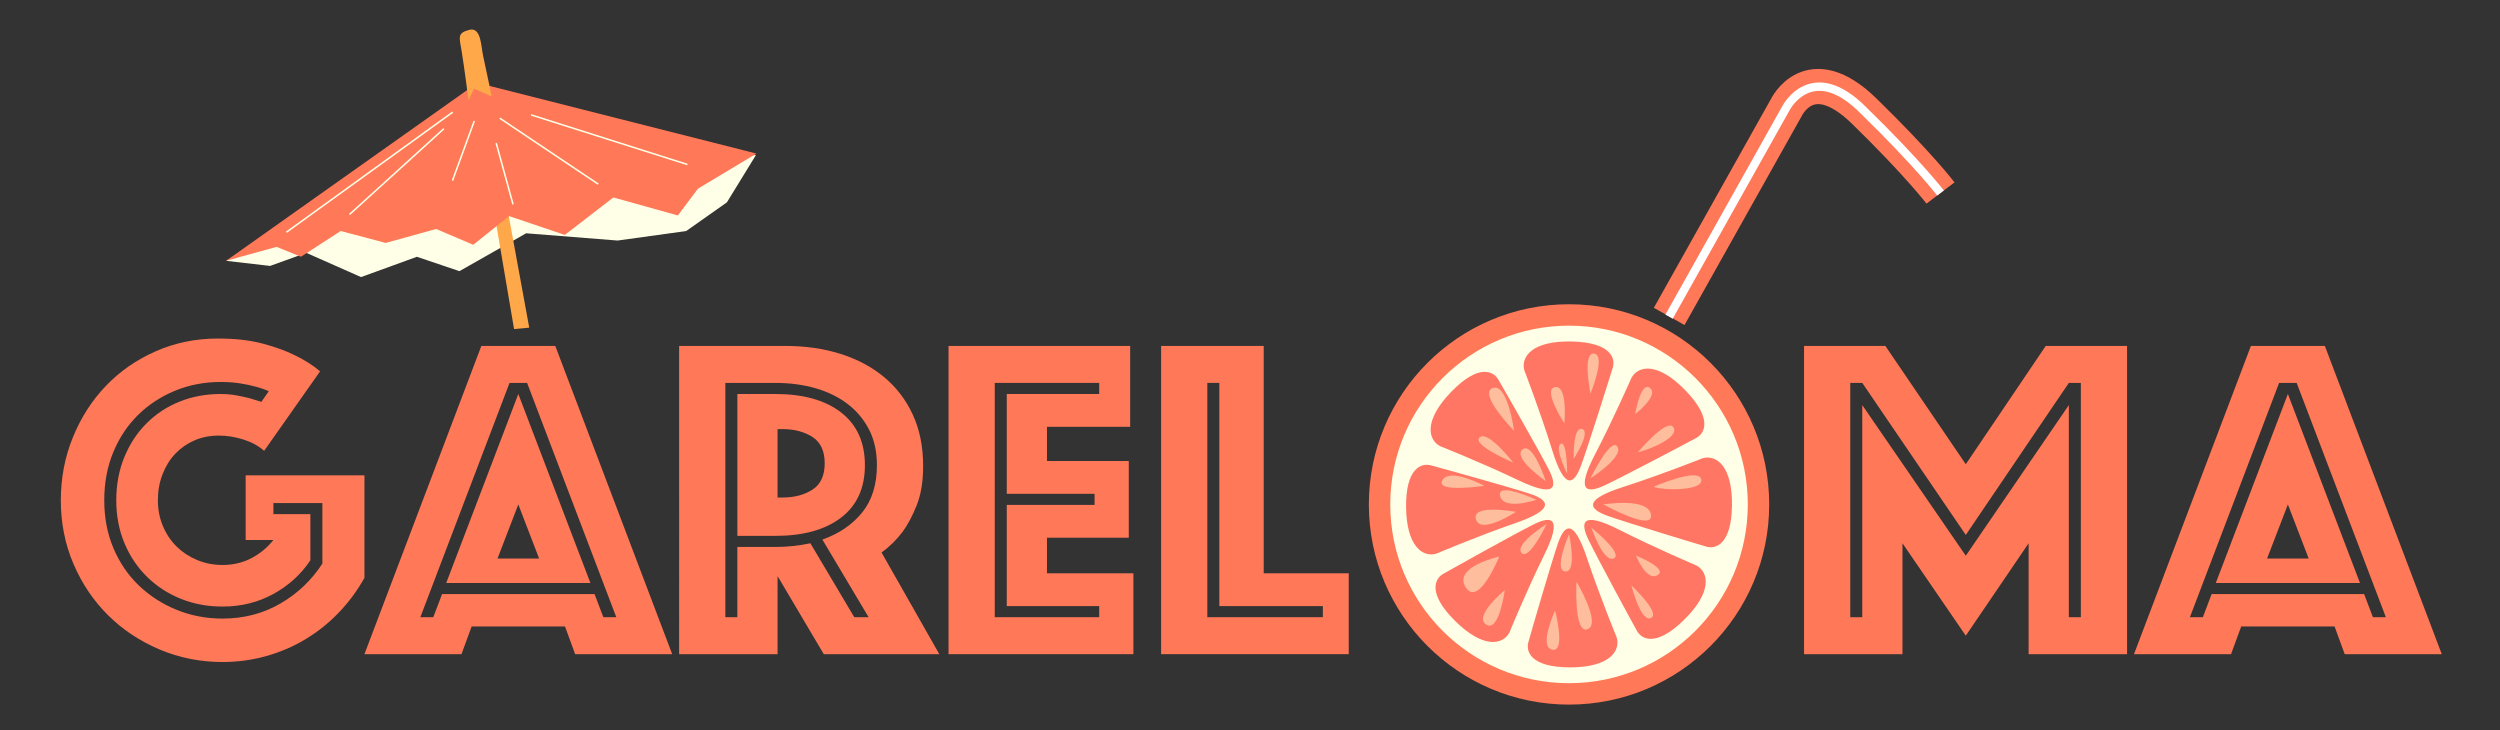 <?xml version="1.0" encoding="utf-8"?>
<!-- Generator: Adobe Illustrator 21.0.0, SVG Export Plug-In . SVG Version: 6.00 Build 0)  -->
<svg version="1.1" id="Layer_1" xmlns="http://www.w3.org/2000/svg" xmlns:xlink="http://www.w3.org/1999/xlink" x="0px" y="0px"
	 width="630px" height="184px" viewBox="0 0 630 184" enable-background="new 0 0 630 184" xml:space="preserve">
<rect x="0" y="0" width="630" height="184" fill="#333333" stroke="none"/>
<g>
	<path fill="#FF7858" d="M66.566,113.61c-1.397-1.241-3.144-2.193-5.24-2.853c-2.096-0.659-4.154-0.99-6.172-0.99
		c-2.253,0-4.309,0.408-6.172,1.223c-1.863,0.815-3.475,1.941-4.833,3.377c-1.359,1.437-2.427,3.164-3.202,5.182
		c-0.777,2.02-1.165,4.192-1.165,6.522c0,2.329,0.426,4.503,1.281,6.521c0.853,2.02,2.018,3.747,3.494,5.182
		c1.474,1.437,3.202,2.562,5.182,3.377c1.98,0.815,4.094,1.223,6.347,1.223c2.639,0,5.046-0.562,7.22-1.689
		c2.173-1.125,4.036-2.659,5.59-4.6h-6.987v-16.304h29.929v25.853c-1.787,3.184-3.921,6.076-6.405,8.676
		c-2.486,2.602-5.26,4.833-8.326,6.696c-3.068,1.863-6.387,3.301-9.957,4.309c-3.572,1.008-7.26,1.514-11.063,1.514
		c-5.59,0-10.87-1.048-15.838-3.144c-4.969-2.096-9.298-4.967-12.985-8.617c-3.688-3.648-6.6-7.957-8.734-12.927
		c-2.136-4.967-3.202-10.325-3.202-16.071c0-5.59,1.008-10.869,3.028-15.838c2.018-4.967,4.793-9.296,8.327-12.985
		c3.532-3.686,7.724-6.598,12.577-8.734c4.851-2.134,10.073-3.202,15.663-3.202c4.347,0,8.112,0.427,11.296,1.281
		c3.182,0.855,5.861,1.825,8.036,2.911c2.562,1.243,4.696,2.602,6.405,4.076L66.566,113.61z M67.731,98.588
		c-1.01-0.466-2.136-0.853-3.377-1.165c-1.088-0.309-2.369-0.582-3.843-0.815c-1.476-0.233-3.106-0.35-4.891-0.35
		c-4.116,0-7.959,0.739-11.529,2.212c-3.572,1.476-6.678,3.514-9.316,6.114c-2.64,2.602-4.716,5.726-6.23,9.375
		c-1.514,3.65-2.271,7.686-2.271,12.112c0,4.425,0.775,8.463,2.329,12.111c1.552,3.65,3.687,6.774,6.405,9.375
		c2.717,2.602,5.881,4.64,9.491,6.114c3.61,1.475,7.471,2.212,11.587,2.212c5.357,0,10.208-1.261,14.557-3.785
		c4.347-2.522,7.879-5.881,10.597-10.074V126.77H68.896v2.795h9.316v11.646c-2.407,3.572-5.532,6.405-9.375,8.501
		c-3.843,2.096-8.094,3.144-12.752,3.144c-3.726,0-7.202-0.641-10.423-1.921c-3.222-1.281-6.056-3.104-8.501-5.473
		c-2.446-2.368-4.367-5.2-5.765-8.501c-1.397-3.299-2.096-6.929-2.096-10.889c0-3.96,0.679-7.588,2.038-10.889
		c1.357-3.299,3.221-6.132,5.59-8.501c2.367-2.367,5.142-4.192,8.327-5.473c3.182-1.281,6.638-1.921,10.365-1.921
		c1.397,0,2.717,0.116,3.959,0.349c1.241,0.233,2.329,0.466,3.261,0.699c1.086,0.311,2.096,0.622,3.028,0.932L67.731,98.588z"/>
	<path fill="#FF7858" d="M121.299,87.175h18.633l29.463,77.676H144.94l-2.562-6.987h-23.524l-2.562,6.987H91.836L121.299,87.175z
		 M109.188,155.534l2.213-5.822h38.43l2.213,5.822h3.261l-22.476-59.043h-4.425l-22.476,59.043H109.188z M130.616,99.286
		l18.167,47.63h-36.334L130.616,99.286z M135.856,140.744l-5.241-13.625l-5.24,13.625H135.856z"/>
	<path fill="#FF7858" d="M171.141,87.175h26.785c4.967,0,9.567,0.66,13.8,1.98c4.231,1.321,7.899,3.261,11.005,5.823
		c3.104,2.562,5.532,5.726,7.279,9.491c1.747,3.767,2.62,8.094,2.62,12.985c0,3.883-0.544,7.182-1.63,9.899
		c-1.088,2.718-2.291,4.97-3.61,6.755c-1.554,2.02-3.301,3.726-5.241,5.124l14.557,25.62h-29.114l-11.646-19.681v19.681h-24.805
		V87.175z M195.364,137.833c3.028,0,5.977-0.309,8.851-0.932l11.063,18.633h3.61l-11.646-19.564
		c4.192-1.474,7.53-3.745,10.015-6.813c2.484-3.066,3.726-7.046,3.726-11.937c0-3.415-0.66-6.405-1.98-8.967
		c-1.321-2.562-3.126-4.716-5.415-6.463c-2.291-1.747-4.99-3.066-8.094-3.96c-3.106-0.892-6.483-1.339-10.132-1.339h-12.577v59.043
		h3.028v-17.701H195.364z M185.815,135.038V99.286h9.549c7.064,0,12.595,1.554,16.595,4.658c3.998,3.106,5.997,7.531,5.997,13.276
		c0,5.746-2,10.152-5.997,13.218c-4,3.068-9.531,4.6-16.595,4.6H185.815z M195.946,125.372h1.281c2.95,0,5.453-0.659,7.511-1.98
		c2.056-1.319,3.086-3.532,3.086-6.638c0-3.104-1.03-5.317-3.086-6.638c-2.058-1.319-4.562-1.98-7.511-1.98h-1.281V125.372z"/>
	<path fill="#FF7858" d="M239.034,87.175h45.767v20.38h-20.962v8.618h20.613v19.332h-20.613v8.967h21.777v20.38h-46.582V87.175z
		 M276.999,155.534v-2.795h-23.291v-25.504h22.127v-2.795h-22.127V99.286h23.291v-2.795h-26.319v59.043H276.999z"/>
	<path fill="#FF7858" d="M292.602,87.175h25.853v57.296h21.428v20.38h-47.281V87.175z M333.362,155.534v-2.795h-26.086V96.491
		h-3.028v59.043H333.362z"/>
	<path fill="#FF7858" d="M454.618,87.175h20.496l20.263,29.812l20.147-29.812h20.496v77.676h-24.805v-27.949l-15.838,23.291
		l-15.954-23.291v27.949h-24.805V87.175z M469.292,155.534v-53.453l26.086,37.964l25.969-37.964v53.453h3.028V96.491h-3.028
		l-25.969,38.314l-26.086-38.314h-3.028v59.043H469.292z"/>
	<path fill="#FF7858" d="M567.23,87.175h18.633l29.463,77.676H590.87l-2.562-6.987h-23.524l-2.562,6.987h-24.456L567.23,87.175z
		 M555.119,155.534l2.213-5.822h38.43l2.213,5.822h3.261l-22.476-59.043h-4.425l-22.476,59.043H555.119z M576.547,99.286
		l18.167,47.63H558.38L576.547,99.286z M581.787,140.744l-5.24-13.625l-5.241,13.625H581.787z"/>
</g>
<g>
	<path fill="#FF7858" d="M357.465,125.795c0,5.205,0.981,10.087,2.945,14.653c1.963,4.565,4.662,8.566,8.099,12.002
		c3.435,3.437,7.437,6.137,12.002,8.099c4.565,1.965,9.448,2.945,14.653,2.945c5.203,0,10.088-0.98,14.653-2.945
		c4.565-1.963,8.564-4.662,12.002-8.099c3.435-3.435,6.135-7.437,8.099-12.002c1.963-4.566,2.945-9.448,2.945-14.653
		c0-5.203-0.983-10.088-2.945-14.653c-1.965-4.565-4.664-8.564-8.099-12.002c-3.437-3.435-7.437-6.134-12.002-8.099
		c-4.565-1.963-9.45-2.945-14.653-2.945c-5.205,0-10.088,0.983-14.653,2.945c-4.566,1.965-8.567,4.664-12.002,8.099
		c-3.437,3.438-6.137,7.437-8.099,12.002C358.446,115.707,357.465,120.592,357.465,125.795z M395.165,159.665
		c-4.713,0-9.108-0.884-13.18-2.651c-4.076-1.767-7.658-4.197-10.751-7.289c-3.092-3.093-5.522-6.675-7.289-10.75
		c-1.767-4.073-2.651-8.468-2.651-13.18c0-4.713,0.884-9.106,2.651-13.181c1.767-4.072,4.197-7.657,7.289-10.75
		c3.093-3.092,6.675-5.522,10.751-7.289c4.072-1.767,8.467-2.651,13.18-2.651c4.713,0,9.105,0.884,13.18,2.651
		c4.073,1.767,7.658,4.197,10.75,7.289c3.092,3.093,5.523,6.678,7.289,10.75c1.767,4.075,2.651,8.468,2.651,13.181
		c0,4.712-0.884,9.107-2.651,13.18c-1.767,4.075-4.197,7.657-7.289,10.75c-3.092,3.092-6.677,5.522-10.75,7.289
		C404.27,158.782,399.878,159.665,395.165,159.665z M374.548,125.795c0,2.848,0.538,5.522,1.62,8.025
		c1.079,2.504,2.552,4.69,4.418,6.553c1.864,1.866,4.049,3.339,6.553,4.418c2.503,1.082,5.177,1.62,8.026,1.62
		c2.846,0,5.522-0.538,8.026-1.62c2.503-1.079,4.687-2.552,6.553-4.418c1.864-1.864,3.336-4.049,4.417-6.553
		c1.08-2.503,1.62-5.177,1.62-8.025c0-2.847-0.541-5.523-1.62-8.026c-1.081-2.504-2.554-4.688-4.417-6.553
		c-1.866-1.864-4.05-3.337-6.553-4.418c-2.504-1.079-5.18-1.62-8.026-1.62c-2.849,0-5.523,0.541-8.026,1.62
		c-2.504,1.081-4.69,2.554-6.553,4.418c-1.866,1.866-3.339,4.049-4.418,6.553C375.086,120.272,374.548,122.948,374.548,125.795z"/>
	<g>
		<circle fill="#FFFFE7" cx="395.394" cy="127.115" r="47.864"/>
		<path fill="#FF7858" d="M395.394,76.67c-27.86,0-50.445,22.585-50.445,50.445s22.585,50.445,50.445,50.445
			s50.445-22.585,50.445-50.445S423.254,76.67,395.394,76.67z M395.394,172.164c-24.88,0-45.049-20.169-45.049-45.049
			s20.169-45.049,45.049-45.049s45.049,20.169,45.049,45.049S420.274,172.164,395.394,172.164z"/>
		<path fill="#FF7764" d="M384.132,93.329c-0.939-3.519,2.112-7.508,11.966-7.273c9.854,0.235,11.027,4.223,10.324,6.57
			c-0.704,2.346-6.1,19.474-7.977,24.636c-1.877,5.162-4.223,6.1-7.273-3.754C388.12,103.652,384.132,93.329,384.132,93.329z"/>
		<path fill="#FF7764" d="M411.142,95.172c1.807-3.162,6.781-3.854,13.623,3.242c6.842,7.096,4.872,10.757,2.722,11.93
			s-18.03,9.558-22.995,11.909s-7.292,1.368-2.532-7.784S411.142,95.172,411.142,95.172z"/>
		<path fill="#FF7764" d="M429.052,115.474c3.509-0.978,7.531,2.027,7.407,11.884c-0.124,9.856-4.099,11.074-6.453,10.397
			c-2.354-0.677-19.541-5.881-24.724-7.7c-5.183-1.819-6.147-4.155,3.672-7.315S429.052,115.474,429.052,115.474z"/>
		<path fill="#FF7764" d="M427.512,142.503c3.183,1.772,3.93,6.737-3.088,13.658c-7.018,6.921-10.701,4.992-11.899,2.855
			c-1.198-2.137-9.76-17.922-12.166-22.859c-2.406-4.937-1.45-7.277,7.755-2.62C417.318,138.195,427.512,142.503,427.512,142.503z"
			/>
		<path fill="#FF7764" d="M407.412,160.64c1.017,3.497-1.942,7.554-11.8,7.54c-9.857-0.013-11.12-3.975-10.469-6.336
			c0.651-2.361,5.661-19.606,7.422-24.809c1.761-5.203,4.085-6.194,7.356,3.59C403.193,150.408,407.412,160.64,407.412,160.64z"/>
		<path fill="#FF7764" d="M380.368,159.404c-1.736,3.202-6.692,4.005-13.692-2.935c-7-6.94-5.112-10.645-2.989-11.866
			s17.811-9.961,22.721-12.422c4.91-2.462,7.26-1.532,2.707,7.725C384.561,149.162,380.368,159.404,380.368,159.404z"/>
		<path fill="#FF7764" d="M362.006,139.509c-3.486,1.057-7.575-1.857-7.673-11.714c-0.098-9.857,3.849-11.164,6.218-10.539
			c2.369,0.624,19.669,5.441,24.891,7.143c5.222,1.702,6.239,4.015-3.507,7.396C372.19,135.175,362.006,139.509,362.006,139.509z"/>
		<path fill="#FF7764" d="M362.938,112.452c-3.222-1.7-4.08-6.647,2.781-13.724c6.861-7.077,10.587-5.231,11.832-3.122
			c1.245,2.109,10.16,17.698,12.677,22.58c2.517,4.882,1.613,7.242-7.694,2.793C373.227,116.531,362.938,112.452,362.938,112.452z"
			/>
		<path fill="#FEBD9C" d="M394.925,119.372c0,0-3.285-6.57-1.642-7.508C394.925,110.926,394.925,119.372,394.925,119.372z"/>
		<path fill="#FEBD9C" d="M396.567,115.618c0,0-0.235-8.212,2.112-7.508S396.567,115.618,396.567,115.618z"/>
		<path fill="#FEBD9C" d="M400.79,99.194c0,0-2.112-10.558,0.939-10.089C404.779,89.575,400.79,99.194,400.79,99.194z"/>
		<path fill="#FEBD9C" d="M394.221,106.702c0,0-5.631-8.681-2.346-9.15S394.221,106.702,394.221,106.702z"/>
		<path fill="#FEBD9C" d="M412.053,104.356c0,0,1.408-8.447,3.754-6.57S412.053,104.356,412.053,104.356z"/>
		<path fill="#FEBD9C" d="M412.756,113.976c0,0,7.273-8.681,8.916-6.335C423.315,109.987,416.51,113.037,412.756,113.976z"/>
		<path fill="#FEBD9C" d="M400.79,120.545c0,0,5.162-10.558,6.804-7.977S400.79,120.545,400.79,120.545z"/>
		<path fill="#FEBD9C" d="M416.745,122.657c0,0,11.262-4.927,11.966-1.877C429.415,123.83,418.622,123.596,416.745,122.657z"/>
		<path fill="#FEBD9C" d="M404.075,127.115c0,0,11.262-1.877,11.966,2.581S404.075,127.115,404.075,127.115z"/>
		<path fill="#FEBD9C" d="M401.025,132.981c0,0,3.05,8.916,5.631,7.743C409.237,139.55,401.025,132.981,401.025,132.981z"/>
		<path fill="#FEBD9C" d="M412.287,140.02c0,0,2.581,6.57,5.396,4.927C420.499,143.304,412.287,140.02,412.287,140.02z"/>
		<path fill="#FEBD9C" d="M411.114,147.528c0,0,2.346,9.385,4.927,8.212C418.622,154.566,411.114,147.528,411.114,147.528z"/>
		<path fill="#FEBD9C" d="M395.394,134.623c0,0-3.989,9.15-0.939,9.385C397.506,144.243,395.394,134.623,395.394,134.623z"/>
		<path fill="#FEBD9C" d="M397.271,146.589c0,0-0.704,13.374,2.816,11.966C403.606,157.147,397.271,146.589,397.271,146.589z"/>
		<path fill="#FEBD9C" d="M391.875,153.863c0,0-4.223,9.15-0.704,9.854C394.69,164.421,391.875,153.863,391.875,153.863z"/>
		<path fill="#FEBD9C" d="M379.205,148.701c0,0-7.977,6.57-4.693,8.681C377.797,159.494,379.205,148.701,379.205,148.701z"/>
		<path fill="#FEBD9C" d="M377.797,140.254c0,0-11.731,2.581-8.447,7.743C372.635,153.159,377.797,140.254,377.797,140.254z"/>
		<path fill="#FEBD9C" d="M389.763,132.042c0,0-8.212,5.162-6.335,7.273S389.763,132.042,389.763,132.042z"/>
		<path fill="#FEBD9C" d="M387.182,125.942c0,0-10.089-4.693-9.151-0.939C378.97,128.757,387.182,125.942,387.182,125.942z"/>
		<path fill="#FEBD9C" d="M382.02,128.992c0,0-11.262-2.112-10.089,1.877C373.104,134.858,382.02,128.992,382.02,128.992z"/>
		<path fill="#FEBD9C" d="M374.043,122.422c0,0-8.681-4.693-10.558-1.408C361.608,124.299,374.043,122.422,374.043,122.422z"/>
		<path fill="#FEBD9C" d="M389.528,121.249c0,0-3.285-10.089-5.866-7.977C381.082,115.384,389.528,121.249,389.528,121.249z"/>
		<path fill="#FEBD9C" d="M381.316,116.557c0,0-6.335-8.212-8.447-6.335C370.758,112.099,381.316,116.557,381.316,116.557z"/>
		<path fill="#FEBD9C" d="M381.551,108.579c0,0-1.642-12.201-5.396-10.793S381.551,108.579,381.551,108.579z"/>
	</g>
</g>
<g>
	<path fill="none" stroke="#FF7858" stroke-width="8.865" stroke-miterlimit="10" d="M420.631,79.738l29.476-52.557
		c0,0,5.901-12.619,19.661,0.807c13.76,13.425,19.237,20.647,19.237,20.647"/>
	<path fill="none" stroke="#FFFFFF" stroke-width="2.111" stroke-miterlimit="10" d="M420.609,79.793l29.498-52.612
		c0,0,6.564-12.542,19.661,0.807c13.76,13.425,19.237,20.647,19.237,20.647"/>
</g>
<g>
	<g>
		<polygon fill="#FFFFE7" points="56.968,65.729 68.06,67.011 77.199,63.722 90.982,69.825 105.062,64.708 115.773,68.331 
			132.585,58.788 155.635,60.616 172.908,58.226 183.174,50.996 190.502,39.068 114.785,40.83 66.116,60.591 		"/>
		<polygon fill="#FFA84A" points="128.166,54.206 133.368,82.569 129.544,82.922 124.592,53.82 		"/>
		<polygon fill="#FF7858" points="120.298,20.879 56.968,65.729 69.684,62.21 75.839,64.703 85.855,58.212 97.186,61.221 
			109.902,57.701 119.255,61.688 128.288,54.453 142.324,59.201 154.573,49.76 170.819,54.297 175.884,47.543 190.627,38.698 		"/>
		<path fill="#FFA84A" d="M118.056,25.217c0,0-1.062-8.332-1.691-12.12s-1.188-4.739,1.846-5.564
			c3.034-0.825,2.991,3.998,3.536,6.557c0.545,2.558,2.18,10.233,2.18,10.233l-4.459-1.962L118.056,25.217z"/>
	</g>
	
		<line fill="none" stroke="#FFFFE7" stroke-width="0.39" stroke-miterlimit="10" x1="133.826" y1="28.953" x2="173.228" y2="41.458"/>
	
		<line fill="none" stroke="#FFFFE7" stroke-width="0.39" stroke-miterlimit="10" x1="125.931" y1="29.782" x2="150.765" y2="46.414"/>
	
		<line fill="none" stroke="#FFFFE7" stroke-width="0.39" stroke-miterlimit="10" x1="125.04" y1="36.066" x2="129.288" y2="51.498"/>
	
		<line fill="none" stroke="#FFFFE7" stroke-width="0.39" stroke-miterlimit="10" x1="119.516" y1="30.493" x2="114.024" y2="45.512"/>
	
		<line fill="none" stroke="#FFFFE7" stroke-width="0.39" stroke-miterlimit="10" x1="111.862" y1="32.432" x2="88.093" y2="54.029"/>
	<line fill="none" stroke="#FFFFE7" stroke-width="0.39" stroke-miterlimit="10" x1="72.167" y1="58.521" x2="114.1" y2="28.25"/>
</g>
</svg>
